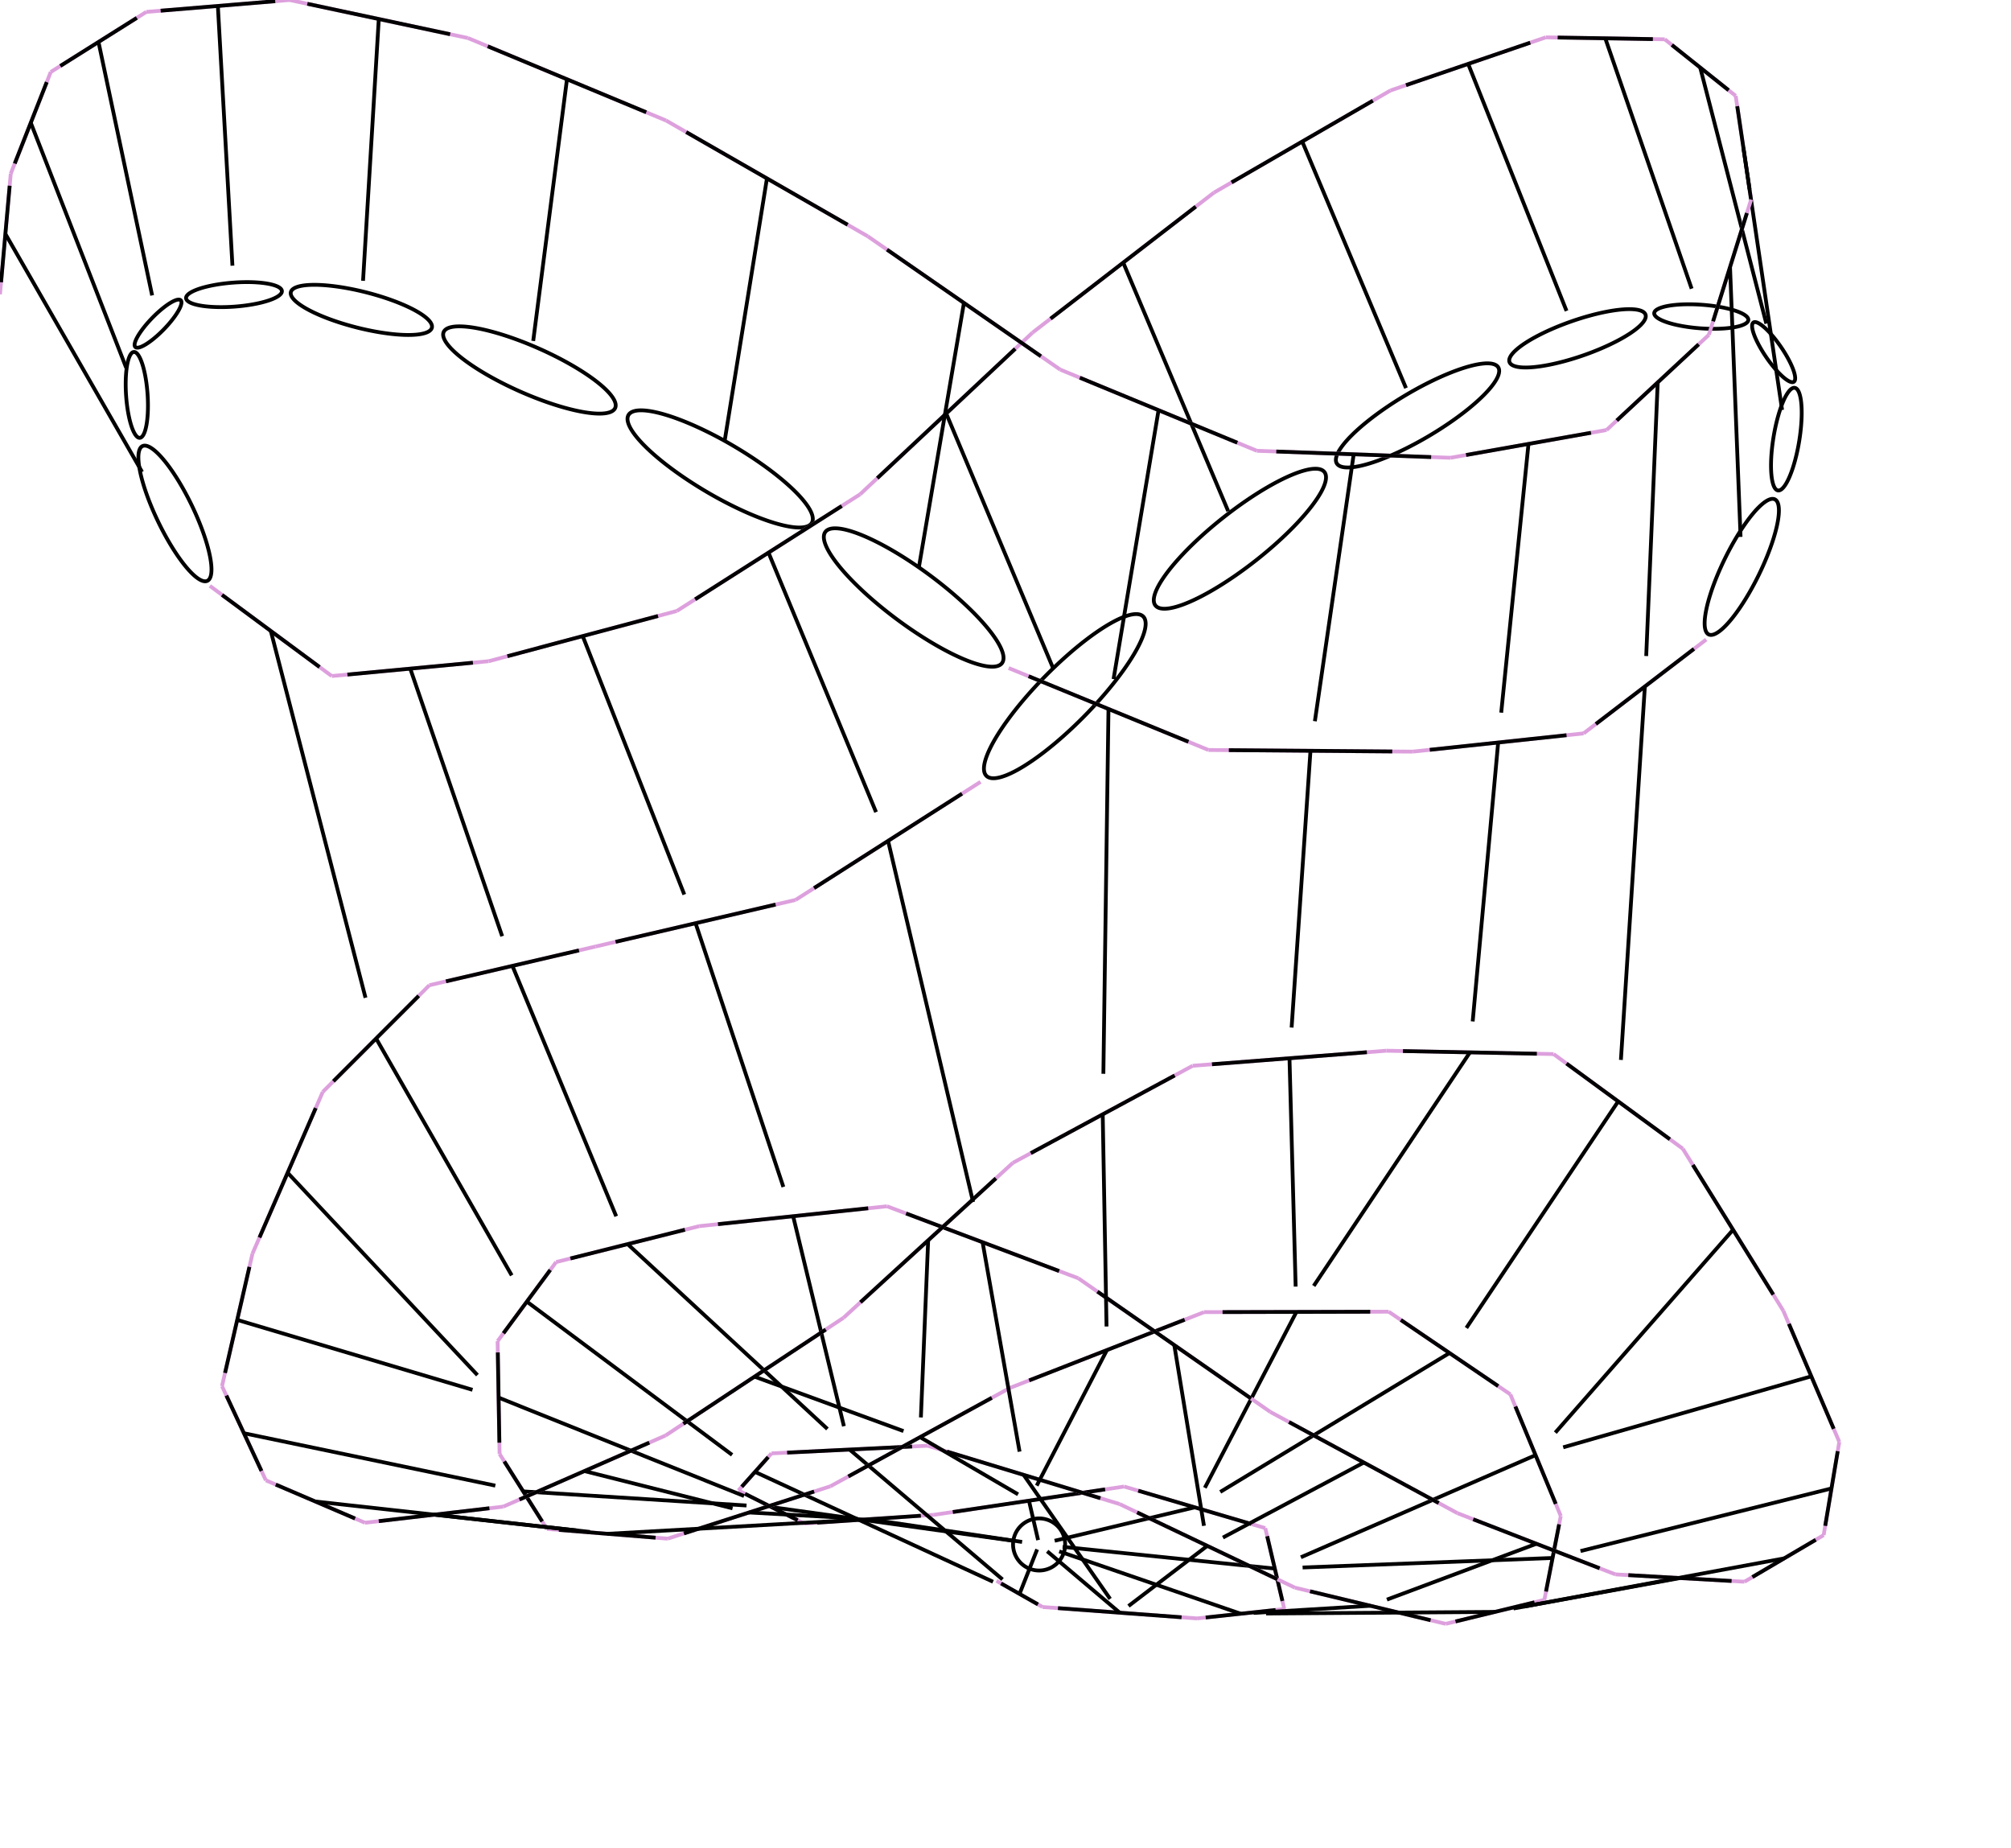 <svg xmlns="http://www.w3.org/2000/svg" version="1.1" xmlns:xlink="http://www.w3.org/1999/xlink" xmlns:svgjs="http://svgjs.com/svgjs" width="530.908" height="487.748" viewBox="-265.454 -243.874 530.908 487.748"><path d="M-6.876,0A6.876,6.876,0,1,1,6.876,0A6.876,6.876,0,1,1,-6.876,0" fill="none" stroke-width="1" stroke="black" transform="matrix(-0.649,-0.761,0.761,-0.649,8.874,163.804)"></path><line x1="-2.377" y1="173.4" x2="9.781" y2="180.31" stroke-width="1" stroke="plum"></line><line x1="-1.161" y1="174.091" x2="8.565" y2="179.619" stroke-width="1" stroke="black"></line><path d="M-0,6.317V-6.317" fill="none" stroke-width="1" stroke="black" transform="matrix(-0.93,-0.368,0.368,-0.93,6.029,170.982)"></path><line x1="9.781" y1="180.31" x2="50.552" y2="183.325" stroke-width="1" stroke="plum"></line><line x1="13.858" y1="180.611" x2="46.475" y2="183.024" stroke-width="1" stroke="black"></line><path d="M-0,12.55V-12.55" fill="none" stroke-width="1" stroke="black" transform="matrix(-0.646,0.763,-0.763,-0.646,20.585,173.711)"></path><line x1="50.552" y1="183.325" x2="73.605" y2="180.845" stroke-width="1" stroke="plum"></line><line x1="52.857" y1="183.077" x2="71.3" y2="181.093" stroke-width="1" stroke="black"></line><path d="M-0,25.316V-25.316" fill="none" stroke-width="1" stroke="black" transform="matrix(-0.325,0.946,-0.946,-0.325,38.137,173.858)"></path><line x1="73.605" y1="180.845" x2="68.585" y2="159.491" stroke-width="1" stroke="plum"></line><line x1="73.103" y1="178.71" x2="69.087" y2="161.627" stroke-width="1" stroke="black"></line><path d="M-0,28.145V-28.145" fill="none" stroke-width="1" stroke="black" transform="matrix(-0.102,0.995,-0.995,-0.102,43.096,167.304)"></path><line x1="68.585" y1="159.491" x2="31.318" y2="148.515" stroke-width="1" stroke="plum"></line><line x1="64.858" y1="158.394" x2="35.044" y2="149.613" stroke-width="1" stroke="black"></line><path d="M-0,19.003V-19.003" fill="none" stroke-width="1" stroke="black" transform="matrix(0.232,0.973,-0.973,0.232,31.467,158.413)"></path><line x1="31.318" y1="148.515" x2="-18.934" y2="155.983" stroke-width="1" stroke="plum"></line><line x1="26.292" y1="149.262" x2="-13.909" y2="155.237" stroke-width="1" stroke="black"></line><path d="M-0,5.338V-5.338" fill="none" stroke-width="1" stroke="black" transform="matrix(0.974,-0.226,0.226,0.974,7.399,157.449)"></path><line x1="-18.934" y1="155.983" x2="-53.126" y2="158.284" stroke-width="1" stroke="plum"></line><line x1="-22.353" y1="156.213" x2="-49.706" y2="158.054" stroke-width="1" stroke="black"></line><path d="M-0,20.429V-20.429" fill="none" stroke-width="1" stroke="black" transform="matrix(0.147,-0.989,0.989,0.147,-15.823,160.135)"></path><line x1="-53.126" y1="158.284" x2="-70.51" y2="149.557" stroke-width="1" stroke="plum"></line><line x1="-54.864" y1="157.411" x2="-68.772" y2="150.429" stroke-width="1" stroke="black"></line><path d="M-0,32.121V-32.121" fill="none" stroke-width="1" stroke="black" transform="matrix(0.138,-0.99,0.99,0.138,-30.006,158.368)"></path><line x1="-70.51" y1="149.557" x2="-61.774" y2="139.759" stroke-width="1" stroke="plum"></line><line x1="-69.636" y1="148.577" x2="-62.648" y2="140.739" stroke-width="1" stroke="black"></line><path d="M-0,34.608V-34.608" fill="none" stroke-width="1" stroke="black" transform="matrix(0.419,-0.908,0.908,0.419,-34.712,159.146)"></path><line x1="-61.774" y1="139.759" x2="-20.536" y2="137.738" stroke-width="1" stroke="plum"></line><line x1="-57.65" y1="139.557" x2="-24.66" y2="137.94" stroke-width="1" stroke="black"></line><path d="M-0,26.486V-26.486" fill="none" stroke-width="1" stroke="black" transform="matrix(0.647,-0.762,0.762,0.647,-20.969,155.896)"></path><line x1="-20.536" y1="137.738" x2="30.115" y2="153.133" stroke-width="1" stroke="plum"></line><line x1="-15.471" y1="139.277" x2="25.05" y2="151.594" stroke-width="1" stroke="black"></line><path d="M-0,19.961V-19.961" fill="none" stroke-width="1" stroke="black" transform="matrix(0.82,-0.572,0.572,0.82,16.209,161.807)"></path><line x1="30.115" y1="153.133" x2="76.419" y2="175.21" stroke-width="1" stroke="plum"></line><line x1="34.745" y1="155.341" x2="71.788" y2="173.003" stroke-width="1" stroke="black"></line><path d="M-0,13.081V-13.081" fill="none" stroke-width="1" stroke="black" transform="matrix(0.607,0.795,-0.795,0.607,42.872,172.112)"></path><line x1="76.419" y1="175.21" x2="116.201" y2="184.757" stroke-width="1" stroke="plum"></line><line x1="80.397" y1="176.165" x2="112.223" y2="183.802" stroke-width="1" stroke="black"></line><path d="M-0,15.433V-15.433" fill="none" stroke-width="1" stroke="black" transform="matrix(0.061,0.998,-0.998,0.061,80.906,180.929)"></path><line x1="116.201" y1="184.757" x2="142.261" y2="178.434" stroke-width="1" stroke="plum"></line><line x1="118.807" y1="184.125" x2="139.655" y2="179.066" stroke-width="1" stroke="black"></line><path d="M-0,30.219V-30.219" fill="none" stroke-width="1" stroke="black" transform="matrix(0.007,1,-1,0.007,99.012,181.816)"></path><line x1="142.261" y1="178.434" x2="146.592" y2="156.286" stroke-width="1" stroke="plum"></line><line x1="142.694" y1="176.219" x2="146.159" y2="158.5" stroke-width="1" stroke="black"></line><path d="M-0,33.023V-33.023" fill="none" stroke-width="1" stroke="black" transform="matrix(0.038,0.999,-0.999,0.038,111.427,168.624)"></path><line x1="146.592" y1="156.286" x2="133.283" y2="124.183" stroke-width="1" stroke="plum"></line><line x1="145.261" y1="153.075" x2="134.614" y2="127.394" stroke-width="1" stroke="black"></line><path d="M-0,33.781V-33.781" fill="none" stroke-width="1" stroke="black" transform="matrix(0.399,0.917,-0.917,0.399,108.958,153.705)"></path><line x1="133.283" y1="124.183" x2="101.16" y2="102.362" stroke-width="1" stroke="plum"></line><line x1="130.07" y1="122.001" x2="104.372" y2="104.544" stroke-width="1" stroke="black"></line><path d="M-0,35.388V-35.388" fill="none" stroke-width="1" stroke="black" transform="matrix(0.518,0.855,-0.855,0.518,86.95,131.602)"></path><line x1="101.16" y1="102.362" x2="52.433" y2="102.473" stroke-width="1" stroke="plum"></line><line x1="96.287" y1="102.373" x2="57.306" y2="102.462" stroke-width="1" stroke="black"></line><path d="M-0,26.169V-26.169" fill="none" stroke-width="1" stroke="black" transform="matrix(0.887,0.462,-0.462,0.887,64.716,125.631)"></path><line x1="52.433" y1="102.473" x2="1.115" y2="122.5" stroke-width="1" stroke="plum"></line><line x1="47.301" y1="104.476" x2="6.247" y2="120.497" stroke-width="1" stroke="black"></line><path d="M-0,20.148V-20.148" fill="none" stroke-width="1" stroke="black" transform="matrix(0.888,0.46,-0.46,0.888,17.512,130.38)"></path><line x1="1.115" y1="122.5" x2="-46.229" y2="148.447" stroke-width="1" stroke="plum"></line><line x1="-3.619" y1="125.095" x2="-41.495" y2="145.852" stroke-width="1" stroke="black"></line><path d="M-0,14.979V-14.978" fill="none" stroke-width="1" stroke="black" transform="matrix(0.504,-0.864,0.864,0.504,-9.62,143.023)"></path><line x1="-46.229" y1="148.447" x2="-89.196" y2="162.27" stroke-width="1" stroke="plum"></line><line x1="-50.526" y1="149.829" x2="-84.899" y2="160.888" stroke-width="1" stroke="black"></line><path d="M-0,14.28V-14.28" fill="none" stroke-width="1" stroke="black" transform="matrix(0.056,-0.998,0.998,0.056,-53.455,156.157)"></path><line x1="-89.196" y1="162.27" x2="-121.074" y2="159.702" stroke-width="1" stroke="plum"></line><line x1="-92.384" y1="162.013" x2="-117.886" y2="159.959" stroke-width="1" stroke="black"></line><path d="M-0,31.146V-31.146" fill="none" stroke-width="1" stroke="black" transform="matrix(-0.056,-0.998,0.998,-0.056,-74.038,159.252)"></path><line x1="-121.074" y1="159.702" x2="-133.563" y2="139.91" stroke-width="1" stroke="plum"></line><line x1="-122.323" y1="157.723" x2="-132.314" y2="141.889" stroke-width="1" stroke="black"></line><path d="M-0,29.533V-29.533" fill="none" stroke-width="1" stroke="black" transform="matrix(0.063,-0.998,0.998,0.063,-97.843,151.657)"></path><line x1="-133.563" y1="139.91" x2="-134.084" y2="110.142" stroke-width="1" stroke="plum"></line><line x1="-133.615" y1="136.933" x2="-134.032" y2="113.119" stroke-width="1" stroke="black"></line><path d="M-0,34.914V-34.914" fill="none" stroke-width="1" stroke="black" transform="matrix(0.372,-0.928,0.928,0.372,-101.421,138.028)"></path><line x1="-134.084" y1="110.142" x2="-118.639" y2="89.258" stroke-width="1" stroke="plum"></line><line x1="-132.54" y1="108.054" x2="-120.184" y2="91.347" stroke-width="1" stroke="black"></line><path d="M-0,33.818V-33.818" fill="none" stroke-width="1" stroke="black" transform="matrix(0.598,-0.801,0.801,0.598,-99.263,119.931)"></path><line x1="-118.639" y1="89.258" x2="-80.855" y2="79.779" stroke-width="1" stroke="plum"></line><line x1="-114.861" y1="88.311" x2="-84.634" y2="80.727" stroke-width="1" stroke="black"></line><path d="M-0,35.927V-35.927" fill="none" stroke-width="1" stroke="black" transform="matrix(0.679,-0.734,0.734,0.679,-73.381,108.922)"></path><line x1="-80.855" y1="79.779" x2="-31.293" y2="74.533" stroke-width="1" stroke="plum"></line><line x1="-75.899" y1="79.254" x2="-36.249" y2="75.057" stroke-width="1" stroke="black"></line><path d="M-0,28.518V-28.518" fill="none" stroke-width="1" stroke="black" transform="matrix(0.972,-0.235,0.235,0.972,-49.361,104.873)"></path><line x1="-31.293" y1="74.533" x2="19.208" y2="93.529" stroke-width="1" stroke="plum"></line><line x1="-26.243" y1="76.432" x2="14.158" y2="91.63" stroke-width="1" stroke="black"></line><path d="M-0,28.059V-28.059" fill="none" stroke-width="1" stroke="black" transform="matrix(0.985,-0.174,0.174,0.985,-1.168,111.663)"></path><line x1="19.208" y1="93.529" x2="69.9" y2="128.812" stroke-width="1" stroke="plum"></line><line x1="24.277" y1="97.058" x2="64.831" y2="125.284" stroke-width="1" stroke="black"></line><path d="M-0,24.171V-24.171" fill="none" stroke-width="1" stroke="black" transform="matrix(0.987,-0.162,0.162,0.987,48.475,135.021)"></path><line x1="69.9" y1="128.812" x2="119.309" y2="155.542" stroke-width="1" stroke="plum"></line><line x1="74.841" y1="131.485" x2="114.368" y2="152.869" stroke-width="1" stroke="black"></line><path d="M-0,21.071V-21.071" fill="none" stroke-width="1" stroke="black" transform="matrix(0.47,0.883,-0.883,0.47,76.003,152.075)"></path><line x1="119.309" y1="155.542" x2="161.023" y2="171.702" stroke-width="1" stroke="plum"></line><line x1="123.48" y1="157.158" x2="156.851" y2="170.086" stroke-width="1" stroke="black"></line><path d="M-0,21.064V-21.064" fill="none" stroke-width="1" stroke="black" transform="matrix(0.35,0.937,-0.937,0.35,120.431,170.985)"></path><line x1="161.023" y1="171.702" x2="195.092" y2="173.636" stroke-width="1" stroke="plum"></line><line x1="164.43" y1="171.895" x2="191.685" y2="173.442" stroke-width="1" stroke="black"></line><path d="M-0,22.336V-22.336" fill="none" stroke-width="1" stroke="black" transform="matrix(0.18,0.984,-0.984,0.18,156.086,176.686)"></path><line x1="195.092" y1="173.636" x2="215.994" y2="161.34" stroke-width="1" stroke="plum"></line><line x1="197.182" y1="172.406" x2="213.904" y2="162.569" stroke-width="1" stroke="black"></line><path d="M-0,34.922V-34.922" fill="none" stroke-width="1" stroke="black" transform="matrix(0.182,0.983,-0.983,0.182,171.203,173.836)"></path><line x1="215.994" y1="161.34" x2="220.122" y2="136.727" stroke-width="1" stroke="plum"></line><line x1="216.407" y1="158.879" x2="219.71" y2="139.189" stroke-width="1" stroke="black"></line><path d="M-0,34.145V-34.145" fill="none" stroke-width="1" stroke="black" transform="matrix(0.242,0.97,-0.97,0.242,184.924,157.28)"></path><line x1="220.122" y1="136.727" x2="205.344" y2="102.122" stroke-width="1" stroke="plum"></line><line x1="218.645" y1="133.267" x2="206.822" y2="105.583" stroke-width="1" stroke="black"></line><path d="M-0,34.07V-34.07" fill="none" stroke-width="1" stroke="black" transform="matrix(0.275,0.961,-0.961,0.275,179.975,128.789)"></path><line x1="205.344" y1="102.122" x2="178.807" y2="59.345" stroke-width="1" stroke="plum"></line><line x1="202.69" y1="97.845" x2="181.461" y2="63.622" stroke-width="1" stroke="black"></line><path d="M-0,35.601V-35.601" fill="none" stroke-width="1" stroke="black" transform="matrix(0.752,0.659,-0.659,0.752,168.613,107.509)"></path><line x1="178.807" y1="59.345" x2="144.695" y2="34.359" stroke-width="1" stroke="plum"></line><line x1="175.396" y1="56.846" x2="148.106" y2="36.857" stroke-width="1" stroke="black"></line><path d="M-0,35.985V-35.985" fill="none" stroke-width="1" stroke="black" transform="matrix(0.831,0.557,-0.557,0.831,141.713,76.741)"></path><line x1="144.695" y1="34.359" x2="100.508" y2="33.476" stroke-width="1" stroke="plum"></line><line x1="140.276" y1="34.27" x2="104.927" y2="33.564" stroke-width="1" stroke="black"></line><path d="M-0,37.082V-37.082" fill="none" stroke-width="1" stroke="black" transform="matrix(0.831,0.556,-0.556,0.831,101.989,64.742)"></path><line x1="100.508" y1="33.476" x2="49.41" y2="37.445" stroke-width="1" stroke="plum"></line><line x1="95.398" y1="33.873" x2="54.52" y2="37.048" stroke-width="1" stroke="black"></line><path d="M-0,30.142V-30.142" fill="none" stroke-width="1" stroke="black" transform="matrix(1,-0.027,0.027,1,75.786,65.591)"></path><line x1="49.41" y1="37.445" x2="1.936" y2="63.071" stroke-width="1" stroke="plum"></line><line x1="44.663" y1="40.008" x2="6.684" y2="60.508" stroke-width="1" stroke="black"></line><path d="M-0,28.007V-28.007" fill="none" stroke-width="1" stroke="black" transform="matrix(1,-0.018,0.018,1,26.169,78.261)"></path><line x1="1.936" y1="63.071" x2="-42.761" y2="103.963" stroke-width="1" stroke="plum"></line><line x1="-2.533" y1="67.16" x2="-38.292" y2="99.874" stroke-width="1" stroke="black"></line><path d="M-0,23.4V-23.4" fill="none" stroke-width="1" stroke="black" transform="matrix(0.999,0.041,-0.041,0.999,-21.377,106.897)"></path><line x1="-42.761" y1="103.963" x2="-89.749" y2="135.043" stroke-width="1" stroke="plum"></line><line x1="-47.46" y1="107.071" x2="-85.05" y2="131.935" stroke-width="1" stroke="black"></line><path d="M-0,20.936V-20.936" fill="none" stroke-width="1" stroke="black" transform="matrix(0.343,-0.939,0.939,0.343,-46.591,126.69)"></path><line x1="-89.749" y1="135.043" x2="-132.606" y2="153.818" stroke-width="1" stroke="plum"></line><line x1="-94.035" y1="136.921" x2="-128.32" y2="151.941" stroke-width="1" stroke="black"></line><path d="M-0,20.168V-20.168" fill="none" stroke-width="1" stroke="black" transform="matrix(0.244,-0.97,0.97,0.244,-91.618,149.348)"></path><line x1="-132.606" y1="153.818" x2="-169.105" y2="158.073" stroke-width="1" stroke="plum"></line><line x1="-136.256" y1="154.244" x2="-165.455" y2="157.648" stroke-width="1" stroke="black"></line><path d="M-0,20.699V-20.699" fill="none" stroke-width="1" stroke="black" transform="matrix(0.11,-0.994,0.994,0.11,-130.281,158.214)"></path><line x1="-169.105" y1="158.073" x2="-195.268" y2="146.874" stroke-width="1" stroke="plum"></line><line x1="-171.721" y1="156.953" x2="-192.651" y2="147.994" stroke-width="1" stroke="black"></line><path d="M-0,34.884V-34.884" fill="none" stroke-width="1" stroke="black" transform="matrix(0.11,-0.994,0.994,0.11,-147.513,156.304)"></path><line x1="-195.268" y1="146.874" x2="-206.846" y2="122.021" stroke-width="1" stroke="plum"></line><line x1="-196.425" y1="144.389" x2="-205.688" y2="124.506" stroke-width="1" stroke="black"></line><path d="M-0,33.894V-33.894" fill="none" stroke-width="1" stroke="black" transform="matrix(0.204,-0.979,0.979,0.204,-167.875,141.359)"></path><line x1="-206.846" y1="122.021" x2="-198.804" y2="87.043" stroke-width="1" stroke="plum"></line><line x1="-206.042" y1="118.523" x2="-199.609" y2="90.541" stroke-width="1" stroke="black"></line><path d="M-0,32.391V-32.391" fill="none" stroke-width="1" stroke="black" transform="matrix(0.285,-0.959,0.959,0.285,-171.775,113.754)"></path><line x1="-198.804" y1="87.043" x2="-180.246" y2="44.35" stroke-width="1" stroke="plum"></line><line x1="-196.949" y1="82.774" x2="-182.102" y2="48.619" stroke-width="1" stroke="black"></line><path d="M-0,36.621V-36.621" fill="none" stroke-width="1" stroke="black" transform="matrix(0.729,-0.684,0.684,0.729,-164.46,92.395)"></path><line x1="-180.246" y1="44.35" x2="-152.105" y2="16.183" stroke-width="1" stroke="plum"></line><line x1="-177.432" y1="41.533" x2="-154.919" y2="19" stroke-width="1" stroke="black"></line><path d="M-0,36.018V-36.017" fill="none" stroke-width="1" stroke="black" transform="matrix(0.868,-0.497,0.497,0.868,-148.259,61.512)"></path><line x1="-152.105" y1="16.183" x2="-108.221" y2="5.966" stroke-width="1" stroke="plum"></line><line x1="-147.717" y1="15.161" x2="-112.61" y2="6.988" stroke-width="1" stroke="black"></line><path d="M-0,35.772V-35.772" fill="none" stroke-width="1" stroke="black" transform="matrix(0.924,-0.383,0.383,0.924,-116.476,44.124)"></path><line x1="-108.221" y1="5.966" x2="-55.419" y2="-6.335" stroke-width="1" stroke="plum"></line><line x1="-102.941" y1="4.736" x2="-60.699" y2="-5.105" stroke-width="1" stroke="black"></line><path d="M-0,36.681V-36.681" fill="none" stroke-width="1" stroke="black" transform="matrix(0.949,-0.316,0.316,0.949,-70.234,34.619)"></path><line x1="-55.419" y1="-6.335" x2="-6.595" y2="-37.49" stroke-width="1" stroke="plum"></line><line x1="-50.537" y1="-9.451" x2="-11.478" y2="-34.375" stroke-width="1" stroke="black"></line><path d="M-0,48.98V-48.98" fill="none" stroke-width="1" stroke="black" transform="matrix(0.973,-0.229,0.229,0.973,-19.773,25.762)"></path><path d="M-7.378,0A7.378,29.511,0,1,1,7.378,0A7.378,29.511,0,1,1,-7.378,0" fill="none" stroke-width="1" stroke="black" transform="matrix(0.713,0.701,-0.701,0.713,15.656,-60.113)"></path><path d="M-7.103,0A7.103,28.412,0,1,1,7.103,0A7.103,28.412,0,1,1,-7.103,0" fill="none" stroke-width="1" stroke="black" transform="matrix(0.62,0.785,-0.785,0.62,61.884,-101.669)"></path><path d="M-6.198,0A6.198,24.792,0,1,1,6.198,0A6.198,24.792,0,1,1,-6.198,0" fill="none" stroke-width="1" stroke="black" transform="matrix(0.511,0.86,-0.86,0.511,108.778,-134.22)"></path><path d="M-4.755,0A4.755,19.022,0,1,1,4.755,0A4.755,19.022,0,1,1,-4.755,0" fill="none" stroke-width="1" stroke="black" transform="matrix(0.329,0.944,-0.944,0.329,151.009,-154.569)"></path><path d="M-3.116,0A3.116,12.462,0,1,1,3.116,0A3.116,12.462,0,1,1,-3.116,0" fill="none" stroke-width="1" stroke="black" transform="matrix(-0.073,0.997,-0.997,-0.073,183.687,-160.317)"></path><path d="M-2.367,0A2.367,9.468,0,1,1,2.367,0A2.367,9.468,0,1,1,-2.367,0" fill="none" stroke-width="1" stroke="black" transform="matrix(-0.826,0.564,-0.564,-0.826,202.792,-150.925)"></path><path d="M-3.429,0A3.429,13.718,0,1,1,3.429,0A3.429,13.718,0,1,1,-3.429,0" fill="none" stroke-width="1" stroke="black" transform="matrix(-0.987,-0.162,0.162,-0.987,206.149,-127.96)"></path><path d="M-4.962,0A4.962,19.85,0,1,1,4.962,0A4.962,19.85,0,1,1,-4.962,0" fill="none" stroke-width="1" stroke="black" transform="matrix(-0.898,-0.44,0.44,-0.898,194.379,-94.235)"></path><line x1="184.992" y1="-75.066" x2="152.622" y2="-50.29" stroke-width="1" stroke="plum"></line><line x1="181.755" y1="-72.588" x2="155.859" y2="-52.767" stroke-width="1" stroke="black"></line><path d="M-0,49.391V-49.39" fill="none" stroke-width="1" stroke="black" transform="matrix(0.998,0.064,-0.064,0.998,165.632,-13.39)"></path><line x1="152.622" y1="-50.29" x2="107.493" y2="-45.473" stroke-width="1" stroke="plum"></line><line x1="148.109" y1="-49.808" x2="112.006" y2="-45.955" stroke-width="1" stroke="black"></line><path d="M-0,36.962V-36.962" fill="none" stroke-width="1" stroke="black" transform="matrix(0.996,0.091,-0.091,0.996,126.702,-11.072)"></path><line x1="107.493" y1="-45.473" x2="53.569" y2="-45.908" stroke-width="1" stroke="plum"></line><line x1="102.101" y1="-45.517" x2="58.961" y2="-45.865" stroke-width="1" stroke="black"></line><path d="M-0,36.604V-36.604" fill="none" stroke-width="1" stroke="black" transform="matrix(0.998,0.068,-0.068,0.998,78.024,-9.173)"></path><line x1="53.569" y1="-45.908" x2="0.832" y2="-67.538" stroke-width="1" stroke="plum"></line><line x1="48.295" y1="-48.071" x2="6.106" y2="-65.375" stroke-width="1" stroke="black"></line><path d="M-0,48.147V-48.147" fill="none" stroke-width="1" stroke="black" transform="matrix(1,0.014,-0.014,1,26.513,-8.582)"></path><path d="M-7.261,0A7.261,29.043,0,1,1,7.261,0A7.261,29.043,0,1,1,-7.261,0" fill="none" stroke-width="1" stroke="black" transform="matrix(0.596,-0.803,0.803,0.596,-24.24,-86.157)"></path><path d="M-7.019,0A7.019,28.076,0,1,1,7.019,0A7.019,28.076,0,1,1,-7.019,0" fill="none" stroke-width="1" stroke="black" transform="matrix(0.507,-0.862,0.862,0.507,-75.327,-120.095)"></path><path d="M-6.192,0A6.192,24.767,0,1,1,6.192,0A6.192,24.767,0,1,1,-6.192,0" fill="none" stroke-width="1" stroke="black" transform="matrix(0.405,-0.914,0.914,0.405,-125.684,-146.212)"></path><path d="M-4.802,0A4.802,19.209,0,1,1,4.802,0A4.802,19.209,0,1,1,-4.802,0" fill="none" stroke-width="1" stroke="black" transform="matrix(0.245,-0.969,0.969,0.245,-170.052,-162.073)"></path><path d="M-3.172,0A3.172,12.688,0,1,1,3.172,0A3.172,12.688,0,1,1,-3.172,0" fill="none" stroke-width="1" stroke="black" transform="matrix(-0.075,-0.997,0.997,-0.075,-203.681,-166.108)"></path><path d="M-2.15,0A2.15,8.6,0,1,1,2.15,0A2.15,8.6,0,1,1,-2.15,0" fill="none" stroke-width="1" stroke="black" transform="matrix(-0.717,-0.697,0.697,-0.717,-223.731,-158.447)"></path><path d="M-2.839,0A2.839,11.355,0,1,1,2.839,0A2.839,11.355,0,1,1,-2.839,0" fill="none" stroke-width="1" stroke="black" transform="matrix(-0.998,0.069,-0.069,-0.998,-229.331,-139.634)"></path><path d="M-4.933,0A4.933,19.733,0,1,1,4.933,0A4.933,19.733,0,1,1,-4.933,0" fill="none" stroke-width="1" stroke="black" transform="matrix(-0.901,0.434,-0.434,-0.901,-219.27,-108.341)"></path><line x1="-210.055" y1="-89.228" x2="-177.874" y2="-65.425" stroke-width="1" stroke="plum"></line><line x1="-206.837" y1="-86.847" x2="-181.092" y2="-67.805" stroke-width="1" stroke="black"></line><path d="M-0,50.005V-50.005" fill="none" stroke-width="1" stroke="black" transform="matrix(0.968,-0.25,0.25,0.968,-181.459,-28.91)"></path><line x1="-177.874" y1="-65.425" x2="-136.463" y2="-69.338" stroke-width="1" stroke="plum"></line><line x1="-173.733" y1="-65.816" x2="-140.604" y2="-68.946" stroke-width="1" stroke="black"></line><path d="M-0,37.338V-37.338" fill="none" stroke-width="1" stroke="black" transform="matrix(0.946,-0.325,0.325,0.946,-145.016,-32.076)"></path><line x1="-136.463" y1="-69.338" x2="-86.771" y2="-82.603" stroke-width="1" stroke="plum"></line><line x1="-131.494" y1="-70.664" x2="-91.74" y2="-81.277" stroke-width="1" stroke="black"></line><path d="M-0,36.645V-36.645" fill="none" stroke-width="1" stroke="black" transform="matrix(0.931,-0.366,0.366,0.931,-98.209,-41.867)"></path><line x1="-86.771" y1="-82.603" x2="-38.397" y2="-113.389" stroke-width="1" stroke="plum"></line><line x1="-81.934" y1="-85.682" x2="-43.235" y2="-110.31" stroke-width="1" stroke="black"></line><path d="M-0,37.069V-37.069" fill="none" stroke-width="1" stroke="black" transform="matrix(0.924,-0.383,0.383,0.924,-48.375,-63.759)"></path><line x1="-38.397" y1="-113.389" x2="7.112" y2="-156.064" stroke-width="1" stroke="plum"></line><line x1="-33.846" y1="-117.657" x2="2.561" y2="-151.797" stroke-width="1" stroke="black"></line><path d="M-0,36.411V-36.411" fill="none" stroke-width="1" stroke="black" transform="matrix(0.922,-0.387,0.387,0.922,-1.558,-101.15)"></path><line x1="7.112" y1="-156.064" x2="55.026" y2="-193.031" stroke-width="1" stroke="plum"></line><line x1="11.903" y1="-159.761" x2="50.234" y2="-189.334" stroke-width="1" stroke="black"></line><path d="M-0,35.606V-35.606" fill="none" stroke-width="1" stroke="black" transform="matrix(0.921,-0.389,0.389,0.921,44.936,-141.752)"></path><line x1="55.026" y1="-193.031" x2="101.642" y2="-219.997" stroke-width="1" stroke="plum"></line><line x1="59.687" y1="-195.727" x2="96.98" y2="-217.3" stroke-width="1" stroke="black"></line><path d="M-0,35.299V-35.299" fill="none" stroke-width="1" stroke="black" transform="matrix(0.922,-0.388,0.388,0.922,92.034,-173.982)"></path><line x1="101.642" y1="-219.997" x2="142.63" y2="-234.016" stroke-width="1" stroke="plum"></line><line x1="105.741" y1="-221.398" x2="138.531" y2="-232.614" stroke-width="1" stroke="black"></line><path d="M-0,35.091V-35.091" fill="none" stroke-width="1" stroke="black" transform="matrix(0.929,-0.37,0.37,0.929,135.129,-194.41)"></path><line x1="142.63" y1="-234.016" x2="174.05" y2="-233.501" stroke-width="1" stroke="plum"></line><line x1="145.772" y1="-233.965" x2="170.908" y2="-233.552" stroke-width="1" stroke="black"></line><path d="M-0,34.962V-34.962" fill="none" stroke-width="1" stroke="black" transform="matrix(0.945,-0.326,0.326,0.945,169.746,-200.71)"></path><line x1="174.05" y1="-233.501" x2="192.772" y2="-218.571" stroke-width="1" stroke="plum"></line><line x1="175.922" y1="-232.008" x2="190.9" y2="-220.064" stroke-width="1" stroke="black"></line><path d="M-0,34.907V-34.907" fill="none" stroke-width="1" stroke="black" transform="matrix(0.968,-0.25,0.25,0.968,192.133,-192.236)"></path><line x1="192.772" y1="-218.571" x2="196.846" y2="-191.197" stroke-width="1" stroke="plum"></line><line x1="193.18" y1="-215.834" x2="196.439" y2="-193.934" stroke-width="1" stroke="black"></line><path d="M-0,34.99V-34.99" fill="none" stroke-width="1" stroke="black" transform="matrix(0.989,-0.146,0.146,0.989,199.912,-170.268)"></path><line x1="196.846" y1="-191.197" x2="185.69" y2="-155.493" stroke-width="1" stroke="plum"></line><line x1="195.731" y1="-187.626" x2="186.805" y2="-159.064" stroke-width="1" stroke="black"></line><path d="M-0,35.627V-35.627" fill="none" stroke-width="1" stroke="black" transform="matrix(0.999,-0.039,0.039,0.999,192.668,-137.745)"></path><line x1="185.69" y1="-155.493" x2="158.685" y2="-130.373" stroke-width="1" stroke="plum"></line><line x1="182.989" y1="-152.981" x2="161.386" y2="-132.885" stroke-width="1" stroke="black"></line><path d="M-0,36.147V-36.147" fill="none" stroke-width="1" stroke="black" transform="matrix(0.999,0.042,-0.042,0.999,170.666,-106.818)"></path><line x1="158.685" y1="-130.373" x2="117.478" y2="-123.04" stroke-width="1" stroke="plum"></line><line x1="154.565" y1="-129.639" x2="121.599" y2="-123.773" stroke-width="1" stroke="black"></line><path d="M-0,35.654V-35.654" fill="none" stroke-width="1" stroke="black" transform="matrix(0.995,0.101,-0.101,0.995,134.471,-91.235)"></path><line x1="117.478" y1="-123.04" x2="66.385" y2="-124.876" stroke-width="1" stroke="plum"></line><line x1="112.369" y1="-123.224" x2="71.495" y2="-124.692" stroke-width="1" stroke="black"></line><path d="M-0,35.592V-35.592" fill="none" stroke-width="1" stroke="black" transform="matrix(0.99,0.144,-0.144,0.99,86.801,-88.738)"></path><line x1="66.385" y1="-124.876" x2="14.432" y2="-146.32" stroke-width="1" stroke="plum"></line><line x1="61.19" y1="-127.02" x2="19.627" y2="-144.176" stroke-width="1" stroke="black"></line><path d="M-0,35.988V-35.988" fill="none" stroke-width="1" stroke="black" transform="matrix(0.986,0.165,-0.165,0.986,34.465,-100.104)"></path><line x1="14.432" y1="-146.32" x2="-36.354" y2="-181.496" stroke-width="1" stroke="plum"></line><line x1="9.353" y1="-149.838" x2="-31.275" y2="-177.978" stroke-width="1" stroke="black"></line><path d="M-0,35.494V-35.494" fill="none" stroke-width="1" stroke="black" transform="matrix(0.986,0.168,-0.168,0.986,-16.937,-128.92)"></path><line x1="-36.354" y1="-181.496" x2="-89.613" y2="-212.062" stroke-width="1" stroke="plum"></line><line x1="-41.68" y1="-184.553" x2="-84.287" y2="-209.006" stroke-width="1" stroke="black"></line><path d="M-0,34.952V-34.952" fill="none" stroke-width="1" stroke="black" transform="matrix(0.987,0.159,-0.159,0.987,-68.538,-162.271)"></path><line x1="-89.613" y1="-212.062" x2="-141.918" y2="-233.832" stroke-width="1" stroke="plum"></line><line x1="-94.844" y1="-214.239" x2="-136.688" y2="-231.655" stroke-width="1" stroke="black"></line><path d="M-0,34.818V-34.818" fill="none" stroke-width="1" stroke="black" transform="matrix(0.992,0.128,-0.128,0.992,-120.229,-188.416)"></path><line x1="-141.918" y1="-233.832" x2="-189.021" y2="-243.874" stroke-width="1" stroke="plum"></line><line x1="-146.628" y1="-234.836" x2="-184.31" y2="-242.87" stroke-width="1" stroke="black"></line><path d="M-0,34.612V-34.612" fill="none" stroke-width="1" stroke="black" transform="matrix(0.998,0.06,-0.06,0.998,-167.532,-204.302)"></path><line x1="-189.021" y1="-243.874" x2="-226.821" y2="-240.735" stroke-width="1" stroke="plum"></line><line x1="-192.801" y1="-243.56" x2="-223.041" y2="-241.049" stroke-width="1" stroke="black"></line><path d="M-0,34.342V-34.342" fill="none" stroke-width="1" stroke="black" transform="matrix(0.998,-0.056,0.056,0.998,-206.013,-208.016)"></path><line x1="-226.821" y1="-240.735" x2="-252.056" y2="-224.875" stroke-width="1" stroke="plum"></line><line x1="-229.345" y1="-239.149" x2="-249.532" y2="-226.461" stroke-width="1" stroke="black"></line><path d="M-0,34.2V-34.2" fill="none" stroke-width="1" stroke="black" transform="matrix(0.978,-0.207,0.207,0.978,-232.37,-199.344)"></path><line x1="-252.056" y1="-224.875" x2="-262.616" y2="-198.028" stroke-width="1" stroke="plum"></line><line x1="-253.112" y1="-222.191" x2="-261.56" y2="-200.713" stroke-width="1" stroke="black"></line><path d="M-0,34.688V-34.688" fill="none" stroke-width="1" stroke="black" transform="matrix(0.932,-0.363,0.363,0.932,-244.733,-179.134)"></path><line x1="-262.616" y1="-198.028" x2="-265.454" y2="-166.186" stroke-width="1" stroke="plum"></line><line x1="-262.899" y1="-194.844" x2="-265.17" y2="-169.371" stroke-width="1" stroke="black"></line><path d="M-0,36.217V-36.217" fill="none" stroke-width="1" stroke="black" transform="matrix(0.867,-0.498,0.498,0.867,-245.984,-150.709)"></path></svg>